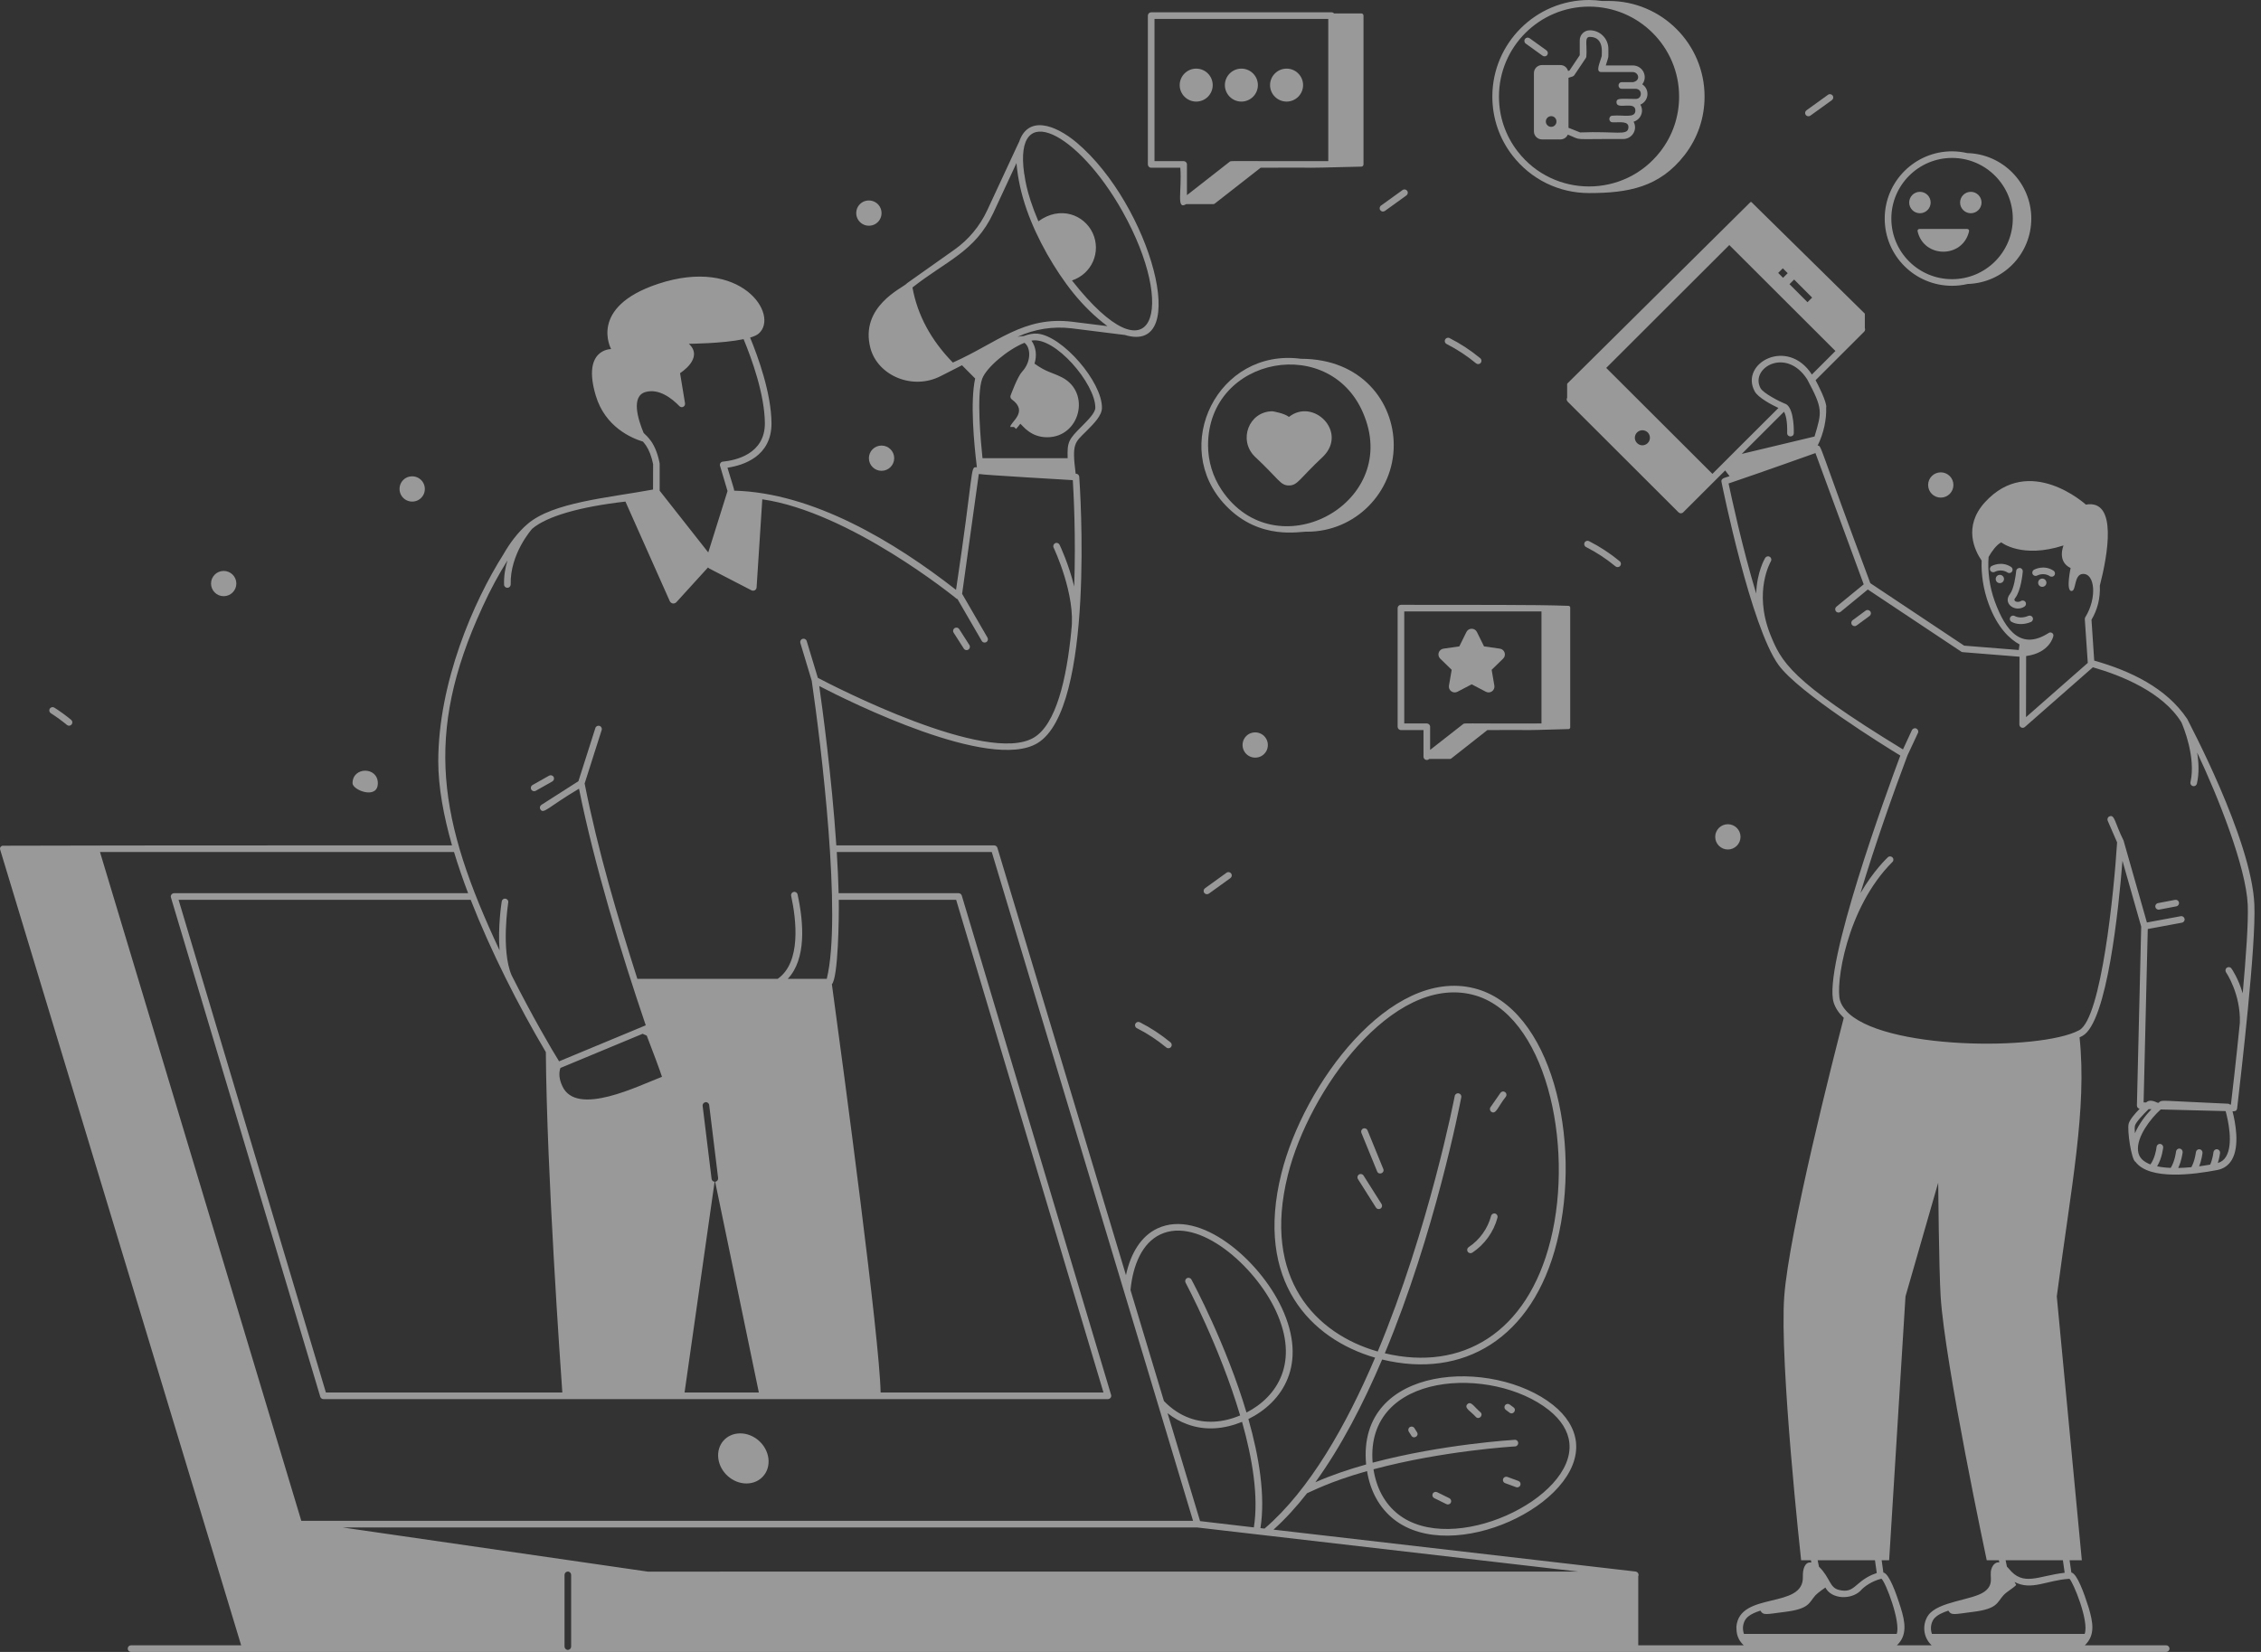 <svg width="182" height="133" viewBox="0 0 182 133" fill="none" xmlns="http://www.w3.org/2000/svg">
<rect x="0" y="0" width="182" height="133" fill="#333333" stroke="none"/>
<g opacity="0.5" clip-path="url(#clip0_665_22849)">
<path d="M110.854 94.316C110.987 94.641 111.482 94.443 111.348 94.115L110.079 91.006C110.024 90.87 109.867 90.804 109.732 90.86C109.595 90.915 109.53 91.07 109.585 91.207L110.854 94.316Z" fill="white"/>
<path d="M111.125 97.305C111.25 97.227 111.287 97.063 111.208 96.938L109.758 94.645C109.68 94.52 109.516 94.483 109.391 94.562C109.266 94.64 109.229 94.805 109.308 94.929L110.757 97.222C110.837 97.349 111.004 97.382 111.125 97.305Z" fill="white"/>
<path d="M118.515 100.853C119.501 100.203 120.24 99.174 120.542 98.031C120.579 97.888 120.495 97.743 120.352 97.705C120.211 97.667 120.064 97.752 120.026 97.894C119.758 98.913 119.1 99.829 118.221 100.409C118.099 100.49 118.064 100.655 118.146 100.778C118.228 100.902 118.394 100.934 118.515 100.853Z" fill="white"/>
<path d="M121.217 88.293C121.301 88.172 121.271 88.007 121.15 87.923C121.029 87.84 120.863 87.87 120.779 87.99L119.978 89.143C119.894 89.263 119.925 89.43 120.046 89.513C120.419 89.769 120.59 89.074 121.217 88.293Z" fill="white"/>
<path d="M121.513 113.737C121.795 113.948 122.115 113.521 121.832 113.31L121.526 113.083C121.409 112.996 121.241 113.019 121.153 113.137C121.065 113.255 121.09 113.422 121.208 113.509L121.513 113.737Z" fill="white"/>
<path d="M118.804 114.088C119.059 114.333 119.427 113.948 119.174 113.705C118.728 113.352 118.412 112.747 118.114 113.056C117.816 113.363 118.429 113.649 118.804 114.088Z" fill="white"/>
<path d="M113.612 115.596C113.8 115.893 114.252 115.61 114.063 115.312L113.853 114.98C113.775 114.856 113.61 114.82 113.486 114.897C113.361 114.975 113.324 115.14 113.402 115.264L113.612 115.596Z" fill="white"/>
<path d="M116.665 120.623L115.684 120.14C115.553 120.075 115.392 120.129 115.328 120.26C115.262 120.392 115.317 120.552 115.449 120.617L116.429 121.1C116.559 121.165 116.72 121.111 116.786 120.979C116.851 120.847 116.797 120.688 116.665 120.623Z" fill="white"/>
<path d="M120.994 119.068C120.943 119.205 121.014 119.358 121.152 119.409L122.041 119.735C122.183 119.785 122.334 119.712 122.383 119.576C122.434 119.438 122.363 119.286 122.225 119.235L121.336 118.909C121.197 118.86 121.045 118.929 120.994 119.068Z" fill="white"/>
<path d="M77.582 52.22C77.633 52.3 77.719 52.343 77.807 52.343C77.856 52.343 77.906 52.329 77.95 52.301C78.074 52.221 78.111 52.057 78.031 51.933L77.211 50.65C77.132 50.526 76.967 50.491 76.843 50.569C76.719 50.648 76.682 50.812 76.762 50.937L77.582 52.22Z" fill="white"/>
<path d="M43.127 63.667L44.461 62.914C44.589 62.841 44.634 62.679 44.562 62.551C44.489 62.422 44.326 62.379 44.199 62.45L42.865 63.203C42.737 63.276 42.691 63.438 42.764 63.566C42.837 63.696 43.001 63.738 43.127 63.667Z" fill="white"/>
<path d="M181.466 72.833C181.246 67.544 176.062 57.938 176.062 57.885C174.386 55.38 171.478 54.008 168.574 53.186L168.355 49.897C168.832 49.095 169.072 48.181 169.026 47.151C169.65 44.724 170.492 40.175 167.902 40.627C167.902 40.627 163.371 36.492 159.774 40.441C157.983 42.415 158.985 44.368 159.513 45.134C159.47 46.252 159.651 47.454 160.067 48.593C160.781 50.552 161.788 51.462 162.561 51.882V51.892L162.502 52.334L158.105 51.983L150.553 46.954C146.319 35.631 146.644 35.892 146.311 35.874C146.817 34.864 147.033 33.709 146.998 32.83C147.107 32.452 146.276 30.836 146.145 30.611L150.052 26.71C150.143 26.619 150.147 26.491 150.111 26.417V25.284C150.111 25.262 150.105 25.241 150.089 25.23L140.997 16.285C140.97 16.253 140.917 16.253 140.89 16.285L126.175 30.866C126.159 30.882 126.148 30.903 126.148 30.924V32.026C126.127 32.063 126.111 32.106 126.111 32.154C126.111 32.223 126.143 32.292 126.191 32.34L135.113 41.248C135.216 41.352 135.382 41.358 135.491 41.248L138.87 37.875C138.982 38.034 139.099 38.183 139.222 38.332C139 38.444 138.5 38.457 138.572 38.8C138.667 39.274 140.938 50.455 143.16 53.531C144.781 55.777 151.699 60.06 152.967 60.832C151.918 63.633 146.706 77.887 147.605 80.724C147.749 81.166 148.016 81.57 148.416 81.948C147.59 85.136 144.008 99.174 143.624 104.374C143.23 109.68 144.983 125.618 144.983 125.618H145.767L145.804 125.804C145.27 125.715 145.106 126.357 145.122 126.932C145.228 129.593 140.01 128.087 139.771 130.977C139.803 131.169 139.68 131.823 140.362 132.467H131.872V126.906C131.888 126.879 131.894 126.842 131.899 126.81C131.904 126.672 131.803 126.549 131.664 126.528L102.511 123.154C103.459 122.303 104.36 121.313 105.213 120.222C105.543 120.1 106.966 119.307 110.041 118.439C110.303 120.063 111.038 121.398 112.189 122.314C116.922 126.081 127.411 121.111 126.857 116.098C126.734 115.007 126.094 113.975 125.007 113.112C120.2 109.286 109.194 109.808 109.967 117.907C108.554 118.306 107.158 118.774 105.879 119.339C107.957 116.47 109.743 113.011 111.256 109.456C117.748 111.042 123.376 107.806 125.327 99.995C127.373 91.826 124.901 81.124 118.654 79.565C111.896 77.888 104.941 87.292 103.15 94.465C100.965 103.188 105.527 107.812 110.691 109.308C108.368 114.768 105.404 119.972 101.791 123.069L101.46 123.032C101.87 120.446 101.354 117.285 100.49 114.251C103.209 112.905 105.314 109.872 103.171 105.284C101.37 101.437 96.594 97.297 93.167 98.904C91.829 99.531 91.003 100.936 90.635 102.666L80.285 68.256C80.248 68.144 80.146 68.064 80.029 68.064H67.32C66.952 62.541 66.19 56.958 65.945 55.234C68.418 56.516 79.695 62.12 83.501 59.837C88.169 57.054 86.928 39.146 86.874 38.386C86.864 38.253 86.757 38.146 86.624 38.141H86.587C86.269 35.668 86.509 35.648 87.461 34.698C88.068 34.086 88.697 33.458 88.702 32.835C88.718 30.738 85.526 27.056 83.522 26.864C83.191 26.832 82.802 26.907 82.397 27.056C82.251 27.056 82.053 27.093 81.901 27.12C83.266 26.492 84.763 26.253 86.261 26.434C90.644 26.98 90.48 26.966 90.536 26.966C95.943 28.634 92.606 16.495 86.666 11.48C84.858 9.964 82.725 9.312 82.029 11.437C82.002 11.464 82.209 11.038 79.466 16.934C78.874 18.206 77.958 19.308 76.812 20.111C72.704 23.023 72.999 22.803 72.985 22.831C72.655 23.188 69.185 24.673 70.065 28.03C70.66 30.246 73.463 31.448 75.73 30.276C75.786 30.247 77.543 29.354 77.436 29.408L78.496 30.473C78.085 32.359 78.402 35.704 78.635 37.625L78.576 37.62C78.098 37.583 78.399 37.865 76.956 47.491C71.983 43.602 65.435 39.67 59.101 39.504C59.119 39.45 58.931 38.904 58.558 37.657C59.837 37.465 62.113 36.752 62.102 34.07C62.081 31.649 61.02 28.727 60.38 27.179C60.684 27.088 60.93 26.982 61.074 26.854C62.763 25.375 59.677 20.622 52.962 22.858C47.312 24.736 49.194 28.105 49.194 28.105C49.194 28.105 46.827 28.068 47.957 31.851C48.709 34.379 50.84 35.278 51.757 35.555C51.826 35.64 51.895 35.72 51.96 35.816C51.97 35.832 51.981 35.842 51.992 35.853C52.258 36.252 52.45 36.763 52.573 37.369L52.567 39.413C48.908 40.088 44.51 40.436 42.468 42.185C41.679 42.856 41.018 43.76 40.517 44.639C38.108 48.443 35.288 54.957 35.278 61.285C35.278 63.371 35.709 65.696 36.386 68.065C22.268 68.07 14.38 68.054 0.24 68.091C0.091 68.091 -0.037 68.231 0.011 68.4L19.412 132.467H10.547C10.398 132.467 10.281 132.584 10.281 132.733C10.281 132.882 10.399 132.999 10.547 132.999H174.367C174.511 132.999 174.633 132.882 174.633 132.733C174.633 132.584 174.51 132.467 174.367 132.467H167.817C168.68 131.648 168.472 130.61 168.131 129.445C167.748 128.226 167.204 126.741 166.761 126.614C166.751 126.608 166.745 126.608 166.735 126.608L166.591 125.618H167.577L165.562 104.374C166.729 95.466 167.997 89.282 167.395 83.519C167.48 83.482 167.56 83.439 167.63 83.401C169.618 82.316 170.545 73.115 170.849 69.304L172.357 74.605L172.011 89.01C172.011 89.138 172.102 89.245 172.23 89.271C171.857 89.654 171.446 90.133 171.35 90.463C171.206 90.967 171.573 93.428 171.899 93.545C173.03 95.05 176.647 94.554 178.487 94.199C178.998 94.098 179.387 93.826 179.649 93.385C180.315 92.262 179.926 90.325 179.707 89.474C179.76 89.458 180.046 89.529 180.08 89.234C180.429 86.169 181.602 76.153 181.466 72.833ZM124.678 113.528C125.653 114.299 126.224 115.21 126.325 116.157C126.826 120.643 116.907 125.384 112.521 121.894C111.466 121.053 110.794 119.813 110.56 118.296C116.134 116.8 121.88 116.454 121.96 116.454C122.104 116.444 122.216 116.316 122.21 116.173C122.2 116.023 122.072 115.907 121.928 115.922C121.853 115.928 116.113 116.268 110.49 117.763C109.888 110.393 120.153 109.925 124.678 113.528ZM103.668 94.594C105.363 87.808 112.068 78.474 118.527 80.081C124.385 81.545 126.756 92.097 124.811 99.867C122.94 107.35 117.653 110.426 111.471 108.956C115.506 99.271 117.488 89.053 117.627 88.335C117.653 88.192 117.557 88.053 117.414 88.027C117.264 88 117.126 88.096 117.099 88.24C117.067 88.415 115.026 98.931 110.901 108.813C105.955 107.408 101.568 102.981 103.668 94.594ZM100.929 122.974L96.601 122.468L93.984 113.778C94.48 114.172 95.013 114.47 95.578 114.672C97.027 115.205 98.546 115.061 99.98 114.476C100.817 117.445 101.323 120.505 100.929 122.974ZM93.398 99.389C96.5 97.92 101.014 101.927 102.688 105.509C104.644 109.697 102.789 112.469 100.337 113.725C98.717 108.281 96.09 103.364 95.903 103.018C95.834 102.89 95.668 102.842 95.541 102.906C95.413 102.981 95.365 103.14 95.434 103.268C95.476 103.353 98.184 108.425 99.826 113.959C98.424 114.55 97.022 114.63 95.759 114.172C95.002 113.901 94.304 113.433 93.691 112.799L91 103.864C91.197 101.804 91.964 100.064 93.398 99.389ZM67.517 72.445H76.966L88.825 112.112H70.885C70.81 107.77 67.927 86.323 66.962 79.241C67.469 78.735 67.543 73.871 67.517 72.445ZM82.461 27.599C82.948 27.936 83.066 29.071 82.275 29.925C81.907 30.324 81.406 31.692 81.347 31.846C81.31 31.958 81.347 32.085 81.443 32.154C82.84 33.16 81.297 33.998 81.326 34.374C81.379 34.374 81.673 34.38 81.619 34.379L81.79 34.533C81.907 34.4 82.024 34.262 82.131 34.118C82.322 34.257 82.94 35.204 84.289 35.204C86.943 35.204 87.828 31.612 85.504 30.393C84.655 29.959 84.252 29.983 83.272 29.276C83.471 28.657 83.411 27.961 83.026 27.424C84.914 27.046 88.186 30.917 88.169 32.83C88.164 33.235 87.588 33.81 87.082 34.321C86.011 35.39 85.901 35.569 85.941 36.891H79.087C78.956 35.629 78.584 31.768 79.066 30.484C79.413 29.573 81.123 28.137 82.461 27.599ZM90.355 17.02C94.768 24.879 92.863 30.935 86.288 22.581C87.905 22.043 88.648 20.27 87.961 18.771C87.271 17.284 85.338 16.535 83.585 17.819C82.502 15.275 82.504 14.104 82.44 13.976C81.583 7.891 86.809 10.698 90.355 17.02ZM76.7 29.19C74.941 27.392 73.849 25.364 73.449 23.145C76.17 20.998 78.505 20.253 79.951 17.158L81.822 13.13C82.039 15.725 82.996 18.147 84.268 20.42C84.268 20.426 84.274 20.426 84.274 20.431C84.274 20.436 84.279 20.436 84.279 20.441C85.581 22.716 87.064 24.7 89.145 26.258L86.326 25.907C82.387 25.42 80.264 27.614 76.7 29.19ZM52.407 35.513C52.396 35.502 52.386 35.486 52.375 35.476C52.199 35.231 52.007 35.034 51.81 34.858C51.351 33.762 50.776 31.889 51.97 31.559C53.036 31.266 54.064 32.053 54.688 32.697C54.869 32.889 55.184 32.729 55.141 32.468L54.741 30.042C54.741 30.042 56.697 28.834 55.45 27.679C55.45 27.679 58.152 27.663 59.858 27.306C59.863 27.322 59.868 27.333 59.874 27.349C60.497 28.855 61.547 31.729 61.569 34.07C61.579 36.561 59.208 37.066 58.19 37.167C58.01 37.179 57.91 37.368 57.961 37.508C57.977 37.563 58.602 39.668 58.563 39.535C58.055 41.154 56.941 44.706 57.012 44.479L53.1 39.509V37.316C52.956 36.566 52.727 35.981 52.407 35.513ZM38.827 48.896C38.827 48.891 38.827 48.891 38.827 48.891C39.477 47.464 40.175 46.193 40.847 45.123C40.671 45.714 40.554 46.368 40.575 47.065C40.575 47.209 40.697 47.326 40.841 47.326C40.841 47.326 40.841 47.326 40.847 47.326C40.991 47.321 41.108 47.199 41.108 47.055C41.044 44.596 42.792 42.622 42.84 42.569C44.029 41.563 46.651 40.807 50.344 40.382L53.915 48.401C54.018 48.606 54.272 48.657 54.443 48.486L56.99 45.687C57.017 45.714 57.049 45.745 57.086 45.767L60.492 47.528C60.681 47.615 60.891 47.499 60.902 47.294L61.361 40.2C68.427 41.222 76.897 48.118 76.982 48.188C77.008 48.209 77.04 48.22 77.073 48.23L79.029 51.604C79.077 51.689 79.167 51.732 79.258 51.732C79.306 51.732 79.349 51.721 79.391 51.7C79.519 51.625 79.562 51.461 79.487 51.333L77.446 47.81L78.789 38.167L78.911 38.172C78.964 38.226 86.303 38.653 86.357 38.657C86.415 39.593 86.612 43.228 86.468 47.219C86.026 45.415 85.339 43.957 85.29 43.861C85.226 43.728 85.067 43.669 84.939 43.733C84.805 43.797 84.746 43.957 84.811 44.09C84.832 44.127 86.623 47.916 86.234 50.758C86.234 50.758 86.239 50.758 86.239 50.763C85.856 54.701 85.003 58.32 83.222 59.384C79.46 61.635 67.02 55.201 65.832 54.574L64.936 51.609C64.893 51.471 64.744 51.391 64.606 51.434C64.462 51.476 64.382 51.625 64.424 51.764L65.341 54.808C66.087 59.927 67.787 73.78 66.551 78.808H63.412C64.915 77.217 64.702 74.301 64.201 72.012C64.174 71.869 64.03 71.778 63.886 71.81C63.742 71.842 63.652 71.98 63.684 72.124C64.1 74.056 64.51 77.467 62.602 78.808H51.303C49.715 73.811 48.153 68.601 47.06 63.082L48.431 58.777C48.479 58.639 48.398 58.484 48.26 58.442C48.116 58.399 47.967 58.474 47.924 58.618L46.56 62.896L43.58 64.801C43.458 64.881 43.42 65.046 43.501 65.168C43.762 65.573 44.108 64.982 46.608 63.498C47.823 69.569 50.014 76.769 51.98 82.549C51.175 82.884 52.359 82.395 45.004 85.449C44.471 84.608 42.808 81.756 41.177 78.51C40.319 76.493 40.905 72.698 40.911 72.656C40.937 72.512 40.836 72.379 40.692 72.352C40.543 72.331 40.41 72.427 40.388 72.576C40.367 72.693 40.068 74.625 40.212 76.514C35.33 66.085 34.083 59.189 38.827 48.896ZM57.279 94.913L56.559 89.038C56.538 88.894 56.644 88.761 56.788 88.74C56.938 88.718 57.071 88.825 57.087 88.974L57.806 94.849C57.822 94.993 57.721 95.126 57.571 95.142H57.566L61.084 112.113H55.104L57.523 95.142C57.395 95.136 57.294 95.041 57.279 94.913ZM45.111 85.983L51.73 83.232L52.061 83.381C52.567 84.69 53.116 86.159 53.287 86.696C51.459 87.383 46.411 89.953 45.266 87.447C45.014 86.904 44.961 86.42 45.111 85.983ZM45.265 112.112H26.233L14.374 72.445H37.889C39.477 76.516 41.727 80.975 43.938 84.706C44.013 94.434 45.127 110.138 45.265 112.112ZM8.048 68.597H36.546C36.882 69.704 37.266 70.816 37.681 71.913H14.017C13.847 71.913 13.703 72.078 13.761 72.259L25.78 112.453C25.812 112.565 25.918 112.645 26.035 112.645H89.182C89.358 112.645 89.491 112.469 89.437 112.305L77.419 72.105C77.387 71.993 77.281 71.913 77.163 71.913H67.506C67.479 70.838 67.426 69.72 67.356 68.597H79.833C82.207 76.486 93.66 114.557 96.036 122.447H24.255L8.048 68.597ZM45.974 132.569C45.974 132.713 45.857 132.835 45.708 132.835C45.564 132.835 45.442 132.712 45.442 132.569V126.795C45.442 126.651 45.564 126.529 45.708 126.529C45.857 126.529 45.974 126.652 45.974 126.795V132.569ZM52.146 126.534L27.586 122.979H96.367C96.367 122.979 116.364 125.294 127.028 126.529C126.634 126.529 53.739 126.534 52.146 126.534ZM160.568 48.412C160.142 47.242 159.982 45.98 160.073 44.841C160.324 44.394 160.707 43.862 161.091 43.665C161.091 43.665 162.743 45.001 166.106 43.915C166.106 43.915 165.552 45.198 166.676 45.735C166.676 45.735 166.276 47.556 166.74 47.582C167.15 47.603 166.921 46.252 167.651 46.209C168.647 46.149 168.809 48.163 167.859 49.689C167.827 49.737 167.817 49.791 167.817 49.849C167.821 49.904 168.073 53.606 168.057 53.372C161.257 59.346 163.583 57.303 163.084 57.741C163.084 57.686 163.095 52.5 163.095 52.819C164.992 52.563 165.274 51.265 165.285 51.206C165.33 51.005 165.099 50.843 164.917 50.957C162.726 52.367 161.462 50.852 160.568 48.412ZM146.061 35.145L140.203 36.545L143.604 33.149C143.726 33.362 143.886 33.841 143.859 34.863C143.847 35.214 144.379 35.238 144.392 34.879C144.411 34.163 144.306 32.654 143.646 32.489C143.24 32.327 141.926 31.654 141.712 31.25C140.848 29.644 143.756 27.893 145.469 30.537C146.74 32.924 146.666 33.131 146.061 35.145ZM144.419 22.506L145.869 23.959L145.496 24.332L144.046 22.879L144.419 22.506ZM143.508 21.602L143.902 21.995L143.529 22.368L143.135 21.974L143.508 21.602ZM132.635 35.672C132.396 35.912 132.011 35.912 131.777 35.672C131.537 35.438 131.537 35.055 131.777 34.816C132.012 34.581 132.396 34.581 132.635 34.816C132.87 35.055 132.87 35.438 132.635 35.672ZM137.842 38.152L129.294 29.622L139.201 19.729L147.745 28.259L145.848 30.154C143.89 27.124 140.022 29.235 141.243 31.506C141.525 32.022 142.607 32.587 143.156 32.847C132.526 43.448 144.494 31.51 137.842 38.152ZM150.927 125.619L151.071 126.646C150.969 126.678 150.858 126.72 150.751 126.768C150.74 126.768 150.729 126.773 150.719 126.778C149.264 127.417 149.28 128.316 148.027 128.008C147.255 127.82 147.348 127.063 146.428 126.145C146.423 126.14 146.423 126.134 146.418 126.134L146.311 125.618H150.927V125.619ZM140.379 131.552C140.326 131.393 140.294 131.212 140.299 131.02C140.369 130.212 140.891 129.951 141.701 129.674C141.957 130.078 142.122 129.972 143.726 129.769C145.661 129.525 145.608 129.035 146.135 128.439C146.335 128.226 146.923 127.816 146.935 127.816C147.436 128.774 149.003 128.812 149.754 128.082C150.042 127.736 150.698 127.289 151.433 127.108C151.439 127.114 151.444 127.108 151.449 127.108C151.785 127.369 153.021 130.61 152.675 131.552H140.379V131.552ZM152.691 132.468C153.533 131.675 153.368 130.621 153 129.445C152.621 128.226 152.073 126.742 151.63 126.614H151.603L151.465 125.619H152.067L153.383 104.375L156.016 95.221C156.016 95.221 156.075 102.182 156.213 104.375C156.549 109.755 159.923 125.619 159.923 125.619H160.898L160.935 125.794C160.726 125.753 160.428 125.889 160.29 126.348C160.12 126.944 160.556 127.561 159.725 128.157C158.776 128.839 156.005 128.924 155.211 130.057C154.742 130.743 154.758 131.776 155.488 132.468H152.691ZM166.58 127.109C166.857 127.332 168.184 130.515 167.806 131.552H155.511C155.361 131.127 155.431 130.685 155.654 130.355C155.932 130.009 156.364 129.834 156.832 129.674C157.088 130.084 157.285 129.967 158.852 129.77C160.792 129.525 160.734 129.035 161.267 128.44C161.571 128.11 161.976 127.934 162.295 127.609C162.253 127.535 162.205 127.45 162.157 127.365C163.516 128.088 164.779 127.221 166.554 127.114C166.564 127.12 166.575 127.114 166.58 127.109ZM166.053 125.619L166.197 126.625C164.04 126.878 162.865 127.75 161.704 126.3C161.655 126.242 161.602 126.188 161.549 126.135L161.442 125.619H166.053V125.619ZM171.851 91.241C171.824 90.969 171.824 90.741 171.862 90.607C171.936 90.347 172.49 89.751 172.954 89.298L173.183 89.304C172.688 89.815 172.166 90.512 171.851 91.241ZM179.19 93.114C179.036 93.38 178.812 93.551 178.524 93.636C178.662 93.205 178.7 92.843 178.705 92.822C178.716 92.673 178.609 92.545 178.465 92.529C178.316 92.513 178.188 92.625 178.172 92.768C178.172 92.774 178.119 93.285 177.911 93.764C177.602 93.817 177.308 93.865 177.021 93.902C177.234 93.365 177.287 92.849 177.292 92.822C177.303 92.678 177.197 92.545 177.053 92.529C176.903 92.518 176.775 92.624 176.759 92.768C176.759 92.773 176.685 93.438 176.397 93.971C176.024 94.008 175.667 94.029 175.336 94.035C175.619 93.439 175.688 92.8 175.693 92.768C175.704 92.619 175.597 92.491 175.454 92.475C175.304 92.459 175.176 92.571 175.16 92.714C175.16 92.725 175.075 93.481 174.734 94.029C174.324 94.013 173.956 93.97 173.636 93.901C174.036 93.252 174.121 92.427 174.127 92.385C174.137 92.241 174.031 92.113 173.887 92.097C173.738 92.087 173.61 92.188 173.594 92.336C173.573 92.592 173.434 93.294 173.098 93.752C172.552 93.536 172.152 93.221 172.101 92.64C171.987 91.538 173.092 90.068 173.93 89.324L179.153 89.457C179.339 90.139 179.793 92.098 179.19 93.114ZM180.528 79.975C180.177 78.783 179.665 78.033 179.622 77.979C179.542 77.857 179.377 77.83 179.254 77.91C179.132 77.995 179.105 78.16 179.185 78.283C179.201 78.304 180.369 80.012 180.299 82.338C179.995 85.387 179.675 88.122 179.579 88.931H179.51C179.462 88.889 179.409 88.868 179.35 88.862C173.632 88.619 174.09 88.513 173.754 88.788L173.674 88.782C173.343 88.625 172.986 88.527 172.752 88.761L172.55 88.756L172.885 74.797L175.635 74.286C175.779 74.26 175.875 74.121 175.849 73.978C175.822 73.834 175.684 73.738 175.54 73.765L172.816 74.271L170.945 67.704C170.945 67.698 170.94 67.698 170.94 67.693C170.94 67.682 170.94 67.677 170.934 67.666C170.238 66.28 170.226 65.542 169.799 65.729C169.661 65.788 169.602 65.942 169.661 66.081L170.417 67.821C170.172 71.753 169.154 81.96 167.374 82.94C167.358 82.945 167.347 82.956 167.331 82.961C164.186 84.614 151.37 84.541 148.576 81.349V81.343C148.357 81.099 148.203 80.838 148.118 80.561C147.73 79.341 148.606 73.118 152.323 69.407C152.435 69.311 152.44 69.141 152.339 69.035C152.238 68.928 152.073 68.918 151.966 69.019C151.891 69.088 150.82 70.094 149.759 71.908C150.927 68.013 152.451 63.702 153.543 60.818L154.385 59.014C154.45 58.881 154.391 58.721 154.258 58.657C154.124 58.593 153.964 58.652 153.9 58.785L153.181 60.339C144.036 54.755 143.385 53.28 142.468 51.005V51C141.146 47.583 142.532 45.22 142.548 45.194C142.623 45.066 142.58 44.906 142.457 44.827C142.329 44.752 142.169 44.794 142.09 44.917C142.047 44.986 141.423 46.056 141.365 47.791C140.245 44.097 139.355 39.931 139.142 38.925C141.943 37.977 146.08 36.496 146.135 36.477L150.02 47.046L147.824 48.844C147.707 48.94 147.691 49.105 147.787 49.222C147.884 49.338 148.048 49.347 148.16 49.259L150.351 47.461L157.866 52.463C157.903 52.49 157.945 52.506 157.993 52.506L162.561 52.873L162.551 58.333C162.551 58.551 162.815 58.69 162.993 58.53L168.467 53.724C170.79 54.389 174.095 55.73 175.592 58.152C175.747 58.503 176.776 60.972 176.323 62.973C176.284 63.141 176.417 63.297 176.584 63.297C176.701 63.297 176.813 63.212 176.84 63.09C177.032 62.265 176.989 61.387 176.861 60.589C178.54 64.128 180.805 69.822 180.933 72.856C180.992 74.249 180.789 77.064 180.528 79.975Z" fill="white"/>
<path d="M162.962 48.836C163.085 48.756 163.12 48.591 163.039 48.468C162.959 48.345 162.793 48.31 162.67 48.392C162.442 48.541 161.987 48.435 162.213 48.149C162.677 47.563 162.811 46.172 162.825 46.016C162.838 45.869 162.73 45.74 162.583 45.728C162.435 45.721 162.307 45.824 162.294 45.969C162.261 46.351 162.105 47.427 161.795 47.819C161.185 48.59 162.21 49.328 162.962 48.836Z" fill="white"/>
<path d="M163.986 46.336C163.992 46.334 164.499 46.058 165.005 46.39C165.127 46.471 165.293 46.437 165.373 46.314C165.454 46.191 165.42 46.026 165.297 45.946C164.523 45.438 163.759 45.853 163.727 45.872C163.598 45.943 163.552 46.105 163.624 46.233C163.696 46.362 163.859 46.407 163.986 46.336Z" fill="white"/>
<path d="M164.394 46.582C164.206 46.582 164.061 46.733 164.061 46.914C164.061 47.102 164.206 47.247 164.394 47.247C164.575 47.247 164.727 47.102 164.727 46.914C164.727 46.733 164.575 46.582 164.394 46.582Z" fill="white"/>
<path d="M161.961 46.016C162.042 45.892 162.008 45.728 161.885 45.647C161.112 45.141 160.347 45.555 160.315 45.574C160.186 45.645 160.14 45.807 160.212 45.935C160.283 46.064 160.447 46.11 160.574 46.038C160.579 46.036 161.086 45.761 161.592 46.092C161.716 46.173 161.881 46.138 161.961 46.016Z" fill="white"/>
<path d="M160.979 46.283C160.792 46.283 160.646 46.434 160.646 46.616C160.646 46.803 160.792 46.948 160.979 46.948C161.161 46.948 161.312 46.803 161.312 46.616C161.312 46.434 161.161 46.283 160.979 46.283Z" fill="white"/>
<path d="M163.623 49.723C163.565 49.589 163.407 49.528 163.272 49.585C162.643 49.859 162.201 49.611 162.181 49.6C162.056 49.526 161.893 49.567 161.818 49.692C161.742 49.817 161.782 49.981 161.908 50.057C162.276 50.275 162.888 50.331 163.485 50.074C163.62 50.015 163.681 49.858 163.623 49.723Z" fill="white"/>
<path d="M175.084 72.448L173.707 72.712C173.563 72.739 173.468 72.879 173.496 73.023C173.523 73.165 173.66 73.262 173.808 73.234L175.185 72.971C175.329 72.944 175.424 72.804 175.396 72.66C175.369 72.515 175.229 72.421 175.084 72.448Z" fill="white"/>
<path d="M150.175 49.163L149.13 49.932C149.011 50.019 148.986 50.185 149.074 50.304C149.161 50.422 149.329 50.447 149.446 50.36L150.491 49.591C150.61 49.504 150.635 49.337 150.547 49.219C150.46 49.101 150.293 49.075 150.175 49.163Z" fill="white"/>
<path d="M59.586 115.404C58.471 115.404 57.682 116.305 57.821 117.421C57.959 118.532 58.972 119.437 60.087 119.437C61.199 119.437 61.991 118.532 61.853 117.421C61.714 116.305 60.697 115.404 59.586 115.404Z" fill="white"/>
<path d="M104.73 28.887C98.041 27.991 94.123 35.949 98.663 40.696C101.414 43.576 104.715 42.757 105.219 42.808C109.108 42.808 112.19 39.639 112.19 35.848C112.19 32.348 109.589 28.887 104.73 28.887ZM109.845 33.549C112.601 40.659 102.673 45.876 98.349 39.469C97.622 38.39 97.243 37.138 97.243 35.846C97.243 28.635 107.297 26.795 109.845 33.549Z" fill="white"/>
<path d="M102.425 33.112C100.528 33.127 99.664 35.413 100.991 36.745C102.968 38.592 103.051 39.086 103.755 39.086C104.461 39.086 104.584 38.552 106.518 36.745C108.495 34.761 105.714 32.016 103.755 33.567C103.385 33.275 102.545 33.133 102.425 33.112Z" fill="white"/>
<path d="M92.665 13.504H95.01C95.151 15.387 94.658 16.935 95.483 16.434H97.668C97.707 16.434 97.746 16.42 97.778 16.395L101.477 13.503C108.104 13.464 102.957 13.577 109.578 13.415C109.677 13.415 109.755 13.337 109.755 13.238V1.257C109.755 1.158 109.677 1.08 109.578 1.08H107.382C107.334 1.027 107.265 0.992 107.187 0.992H92.665C92.517 0.992 92.398 1.111 92.398 1.258V13.237C92.398 13.384 92.517 13.504 92.665 13.504ZM92.931 1.524H106.92V12.971C98.714 12.992 99.112 12.92 98.975 13.028L95.543 15.712V13.237C95.543 13.09 95.424 12.971 95.276 12.971H92.931V1.524H92.931Z" fill="white"/>
<path d="M157.132 23.009C157.561 23.009 157.981 22.959 158.387 22.863C161.254 22.777 163.509 20.451 163.509 17.596C163.509 14.73 161.207 12.395 158.353 12.326C157.96 12.235 157.553 12.183 157.132 12.183C154.143 12.183 151.711 14.611 151.711 17.596C151.711 20.586 154.13 23.009 157.132 23.009ZM157.132 12.715C159.828 12.715 162.021 14.905 162.021 17.596C162.021 20.29 159.841 22.477 157.132 22.477C154.431 22.477 152.244 20.298 152.244 17.596C152.244 14.905 154.437 12.715 157.132 12.715Z" fill="white"/>
<path d="M154.356 18.617C154.857 20.81 157.998 20.816 158.501 18.617C158.522 18.515 158.443 18.435 158.354 18.435H154.503C154.414 18.435 154.336 18.516 154.356 18.617Z" fill="white"/>
<path d="M154.545 17.168C155.021 17.168 155.408 16.781 155.408 16.306C155.408 15.831 155.021 15.444 154.545 15.444C154.068 15.444 153.682 15.831 153.682 16.306C153.681 16.781 154.068 17.168 154.545 17.168Z" fill="white"/>
<path d="M158.641 17.168C159.117 17.168 159.504 16.781 159.504 16.306C159.504 15.831 159.117 15.444 158.641 15.444C158.165 15.444 157.778 15.831 157.778 16.306C157.778 16.781 158.165 17.168 158.641 17.168Z" fill="white"/>
<path d="M96.288 8.179C97.025 8.179 97.617 7.581 97.617 6.852C97.617 6.123 97.024 5.525 96.288 5.525C95.558 5.525 94.96 6.123 94.96 6.852C94.96 7.581 95.558 8.179 96.288 8.179Z" fill="white"/>
<path d="M99.925 8.179C100.661 8.179 101.254 7.581 101.254 6.852C101.254 6.123 100.661 5.525 99.925 5.525C99.195 5.525 98.597 6.123 98.597 6.852C98.597 7.581 99.195 8.179 99.925 8.179Z" fill="white"/>
<path d="M103.563 8.179C104.299 8.179 104.892 7.581 104.892 6.852C104.892 6.123 104.299 5.525 103.563 5.525C102.832 5.525 102.234 6.123 102.234 6.852C102.234 7.581 102.832 8.179 103.563 8.179Z" fill="white"/>
<path d="M115.016 61.13L115.053 61.101H116.728C116.759 61.101 116.79 61.09 116.816 61.07L119.727 58.779C124.994 58.745 120.979 58.846 126.253 58.699C126.333 58.699 126.395 58.637 126.395 58.557V48.919C126.395 48.839 126.333 48.777 126.253 48.777C123.55 48.671 118.479 48.711 112.769 48.695C112.622 48.695 112.503 48.814 112.503 48.961V58.512C112.503 58.659 112.622 58.778 112.769 58.778H114.585V60.92C114.585 61.143 114.842 61.267 115.016 61.13ZM113.036 58.247V49.228H124.082V58.247C117.635 58.267 117.903 58.196 117.767 58.303L115.118 60.375V58.513C115.118 58.366 114.999 58.247 114.852 58.247H113.036Z" fill="white"/>
<path d="M116.854 53.928L116.635 55.198C116.57 55.583 116.974 55.876 117.319 55.694L118.462 55.095L119.606 55.694C119.951 55.876 120.355 55.583 120.289 55.198L120.071 53.927L120.995 53.028C121.274 52.756 121.12 52.281 120.733 52.225L119.457 52.041L118.885 50.884C118.712 50.535 118.213 50.535 118.04 50.884L117.469 52.041L116.192 52.225C115.806 52.281 115.651 52.755 115.931 53.028L116.854 53.928Z" fill="white"/>
<path d="M130.041 45.6C130.154 45.694 130.322 45.678 130.416 45.565C130.51 45.452 130.494 45.284 130.381 45.191C129.613 44.556 128.782 44.011 127.909 43.568C127.777 43.501 127.617 43.553 127.55 43.685C127.484 43.816 127.536 43.976 127.667 44.042C128.506 44.468 129.304 44.992 130.041 45.6Z" fill="white"/>
<path d="M156.223 38.03C155.66 38.03 155.205 38.484 155.205 39.046C155.205 39.608 155.66 40.063 156.223 40.063C156.785 40.063 157.241 39.608 157.241 39.046C157.241 38.484 156.785 38.03 156.223 38.03Z" fill="white"/>
<path d="M145.725 9.312L147.457 8.063C147.577 7.977 147.604 7.81 147.517 7.691C147.431 7.573 147.265 7.545 147.145 7.632L145.412 8.881C145.293 8.967 145.266 9.133 145.352 9.252C145.438 9.37 145.605 9.398 145.725 9.312Z" fill="white"/>
<path d="M18.005 48C18.567 48 19.024 47.544 19.024 46.983C19.024 46.421 18.567 45.967 18.005 45.967C17.442 45.967 16.987 46.421 16.987 46.983C16.987 47.544 17.442 48 18.005 48Z" fill="white"/>
<path d="M4.09 57.422C4.54 57.709 4.976 58.026 5.388 58.367C5.502 58.461 5.669 58.444 5.763 58.332C5.857 58.218 5.841 58.05 5.728 57.957C5.299 57.603 4.844 57.271 4.376 56.973C4.252 56.895 4.088 56.931 4.008 57.055C3.93 57.179 3.966 57.343 4.09 57.422Z" fill="white"/>
<path d="M30.414 63.058C30.414 61.714 28.378 61.714 28.378 63.058C28.378 63.62 30.414 64.404 30.414 63.058Z" fill="white"/>
<path d="M98.73 70.265L96.997 71.515C96.878 71.601 96.851 71.767 96.937 71.886C97.023 72.004 97.188 72.033 97.309 71.946L99.042 70.697C99.161 70.611 99.188 70.445 99.102 70.325C99.016 70.207 98.849 70.178 98.73 70.265Z" fill="white"/>
<path d="M140.104 67.376C140.104 66.815 139.648 66.36 139.085 66.36C138.522 66.36 138.067 66.815 138.067 67.376C138.067 67.938 138.522 68.394 139.085 68.394C139.647 68.394 140.104 67.938 140.104 67.376Z" fill="white"/>
<path d="M100.784 58.996C100.429 59.082 100.137 59.373 100.051 59.729C99.869 60.486 100.533 61.151 101.291 60.968C101.648 60.882 101.94 60.59 102.026 60.234C102.209 59.477 101.542 58.814 100.784 58.996Z" fill="white"/>
<path d="M71.979 36.889C71.979 36.327 71.522 35.873 70.96 35.873C70.397 35.873 69.942 36.327 69.942 36.889C69.942 37.451 70.397 37.906 70.96 37.906C71.522 37.906 71.979 37.45 71.979 36.889Z" fill="white"/>
<path d="M33.432 40.353C33.788 40.267 34.081 39.975 34.167 39.619C34.35 38.862 33.683 38.199 32.925 38.381C32.569 38.467 32.277 38.758 32.192 39.114C32.009 39.87 32.673 40.536 33.432 40.353Z" fill="white"/>
<path d="M70.194 18.143C70.551 18.057 70.843 17.765 70.929 17.409C71.112 16.652 70.446 15.989 69.688 16.171C69.332 16.257 69.04 16.548 68.954 16.904C68.772 17.66 69.436 18.326 70.194 18.143Z" fill="white"/>
<path d="M116.442 27.695C117.28 28.121 118.079 28.644 118.815 29.253C118.928 29.347 119.097 29.331 119.191 29.218C119.284 29.105 119.268 28.937 119.155 28.843C118.388 28.209 117.556 27.664 116.683 27.221C116.551 27.153 116.392 27.206 116.325 27.337C116.258 27.468 116.311 27.628 116.442 27.695Z" fill="white"/>
<path d="M111.478 16.982L113.211 15.733C113.33 15.648 113.357 15.481 113.271 15.362C113.184 15.243 113.018 15.215 112.899 15.302L111.166 16.551C111.047 16.636 111.02 16.803 111.106 16.922C111.193 17.042 111.36 17.068 111.478 16.982Z" fill="white"/>
<path d="M91.392 82.42C91.326 82.551 91.378 82.712 91.509 82.778C92.347 83.203 93.146 83.727 93.883 84.336C93.995 84.43 94.164 84.414 94.258 84.3C94.352 84.187 94.336 84.019 94.222 83.926C93.455 83.292 92.623 82.746 91.751 82.304C91.618 82.237 91.459 82.289 91.392 82.42Z" fill="white"/>
<path d="M124.173 4.488C124.292 4.574 124.459 4.548 124.545 4.429C124.631 4.31 124.604 4.143 124.485 4.057L123.127 3.079C123.008 2.993 122.841 3.019 122.756 3.139C122.669 3.258 122.696 3.424 122.816 3.51L124.173 4.488Z" fill="white"/>
<path d="M127.911 15.544C131.071 15.544 133.586 15.079 135.602 12.482C136.655 11.122 137.209 9.494 137.209 7.772C137.209 3.53 133.752 0.078 129.503 0.078H128.952C128.61 0.032 128.265 0 127.911 0C123.619 0 120.127 3.486 120.127 7.772C120.127 9.514 120.689 11.159 121.753 12.529C123.242 14.445 125.486 15.544 127.911 15.544ZM127.911 0.532C131.909 0.532 135.161 3.78 135.161 7.772C135.161 9.395 134.637 10.927 133.647 12.203C130.738 15.946 125.087 15.952 122.174 12.203C121.183 10.927 120.66 9.395 120.66 7.772C120.66 3.78 123.913 0.532 127.911 0.532Z" fill="white"/>
<path d="M123.474 5.881V10.581C123.474 10.937 123.767 11.224 124.119 11.224H125.611C125.875 11.224 126.1 11.066 126.2 10.839C127.47 11.335 126.276 11.171 130.648 11.194C131.382 11.194 131.843 10.433 131.496 9.801C132.097 9.614 132.351 8.94 132.04 8.424C132.717 8.137 132.827 7.213 132.195 6.786C132.674 6.172 132.239 5.269 131.429 5.269H129.259C129.535 4.352 129.456 4.817 129.467 3.933C129.467 3.109 128.796 2.439 127.971 2.439C127.525 2.439 127.162 2.802 127.162 3.248V4.446L126.335 5.679L126.222 5.715C126.147 5.442 125.908 5.238 125.61 5.238H124.118C123.767 5.238 123.474 5.525 123.474 5.881ZM126.587 6.157C126.644 6.138 126.694 6.101 126.727 6.051L127.65 4.675C127.68 4.631 127.695 4.579 127.695 4.527C127.767 3.627 127.516 2.971 127.972 2.971C129.189 2.971 128.905 4.405 128.934 4.511C128.787 5.058 128.4 5.801 128.899 5.801H131.429C131.886 5.801 132.113 6.471 131.452 6.616C131.391 6.616 130.494 6.616 130.549 6.616C130.196 6.616 130.197 7.148 130.549 7.148H130.589C130.735 7.148 131.761 7.149 131.645 7.149C132.234 7.149 132.205 7.966 131.673 7.966C130.498 7.965 130.119 7.868 130.119 8.232C130.119 8.894 131.665 8.069 131.641 8.918C131.624 9.546 130.652 9.232 129.808 9.314C129.456 9.314 129.456 9.846 129.808 9.846C130.365 9.872 131.156 9.699 131.077 10.309C130.995 10.945 130.079 10.547 127.195 10.663L126.257 10.289V6.264L126.587 6.157ZM124.865 9.351C125.085 9.351 125.258 9.516 125.285 9.728V9.837C125.258 10.049 125.085 10.213 124.865 10.213C124.63 10.213 124.433 10.022 124.433 9.782C124.433 9.543 124.63 9.351 124.865 9.351Z" fill="white"/>
</g>
<defs>
<clipPath id="clip0_665_22849">
<rect width="181.477" height="133" fill="white"/>
</clipPath>
</defs>
</svg>
